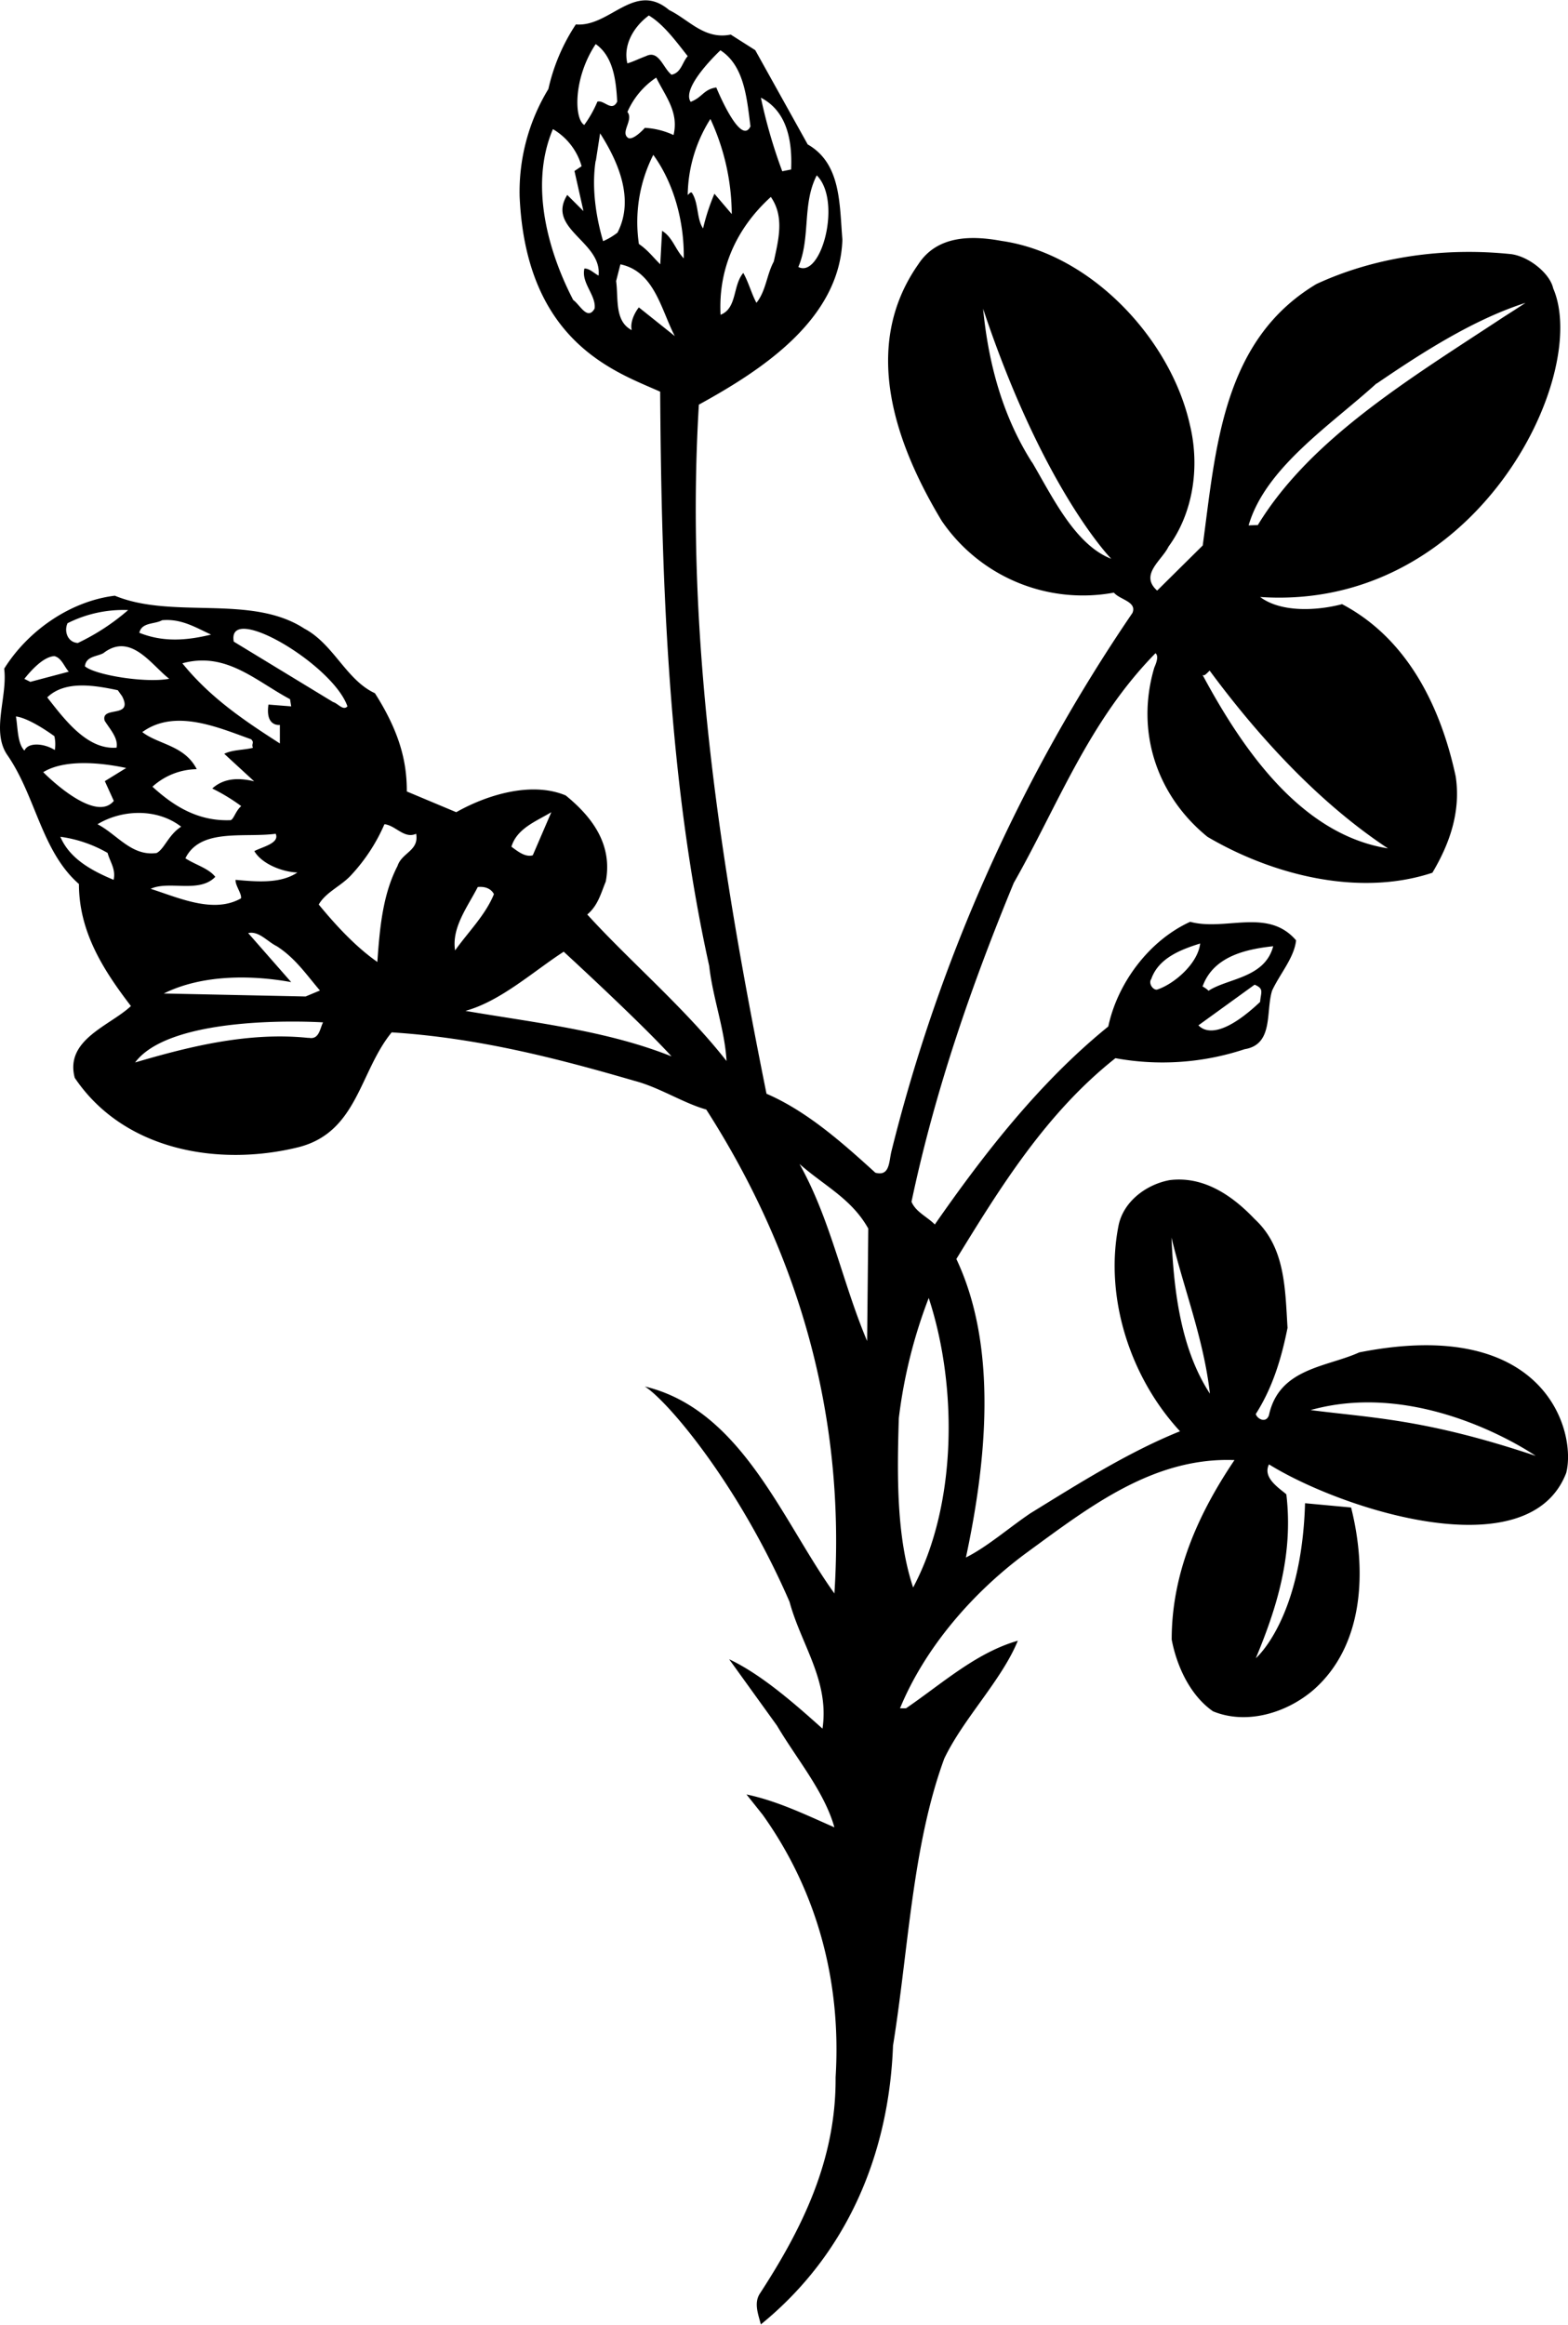 <?xml version="1.0"?>
<svg xmlns="http://www.w3.org/2000/svg" id="Layer_1" data-name="Layer 1" viewBox="0 0 367.08 543.93" width="367" height="544"><path d="M441.21,397.43c-7.64,3.47-18.76,3.64-21.14,14.7-.69,2-2.8.84-3.08-.28,3.93-6.16,6-13,7.43-20.16-.57-9.38-.57-18.9-7.71-25.48-5.32-5.6-12-10.08-19.88-9.1-5.45,1-10.91,5-12,10.78-3.22,16.38,2.52,35.14,14.42,48-12.18,4.9-24.08,12.46-35,19.18-5,3.36-10.08,7.84-15.12,10.36,4.76-22.26,7.56-49.14-2.24-69.86,10.22-16.66,21-34.16,37.24-47a61.17,61.17,0,0,0,30.24-2.1c6.86-1.12,4.9-8.82,6.44-13.72,1.82-3.92,5.18-7.7,5.61-11.76-6.59-7.7-16.53-2.1-24.79-4.34-9.8,4.48-17.08,14.56-19.17,24.5-16.25,13.16-29.41,30.24-40.61,46.34-1.81-1.82-4.48-2.94-5.46-5.32,5.46-25.9,14-50.54,23.94-74.62,10.36-18.2,17.5-37.8,33.18-53.76.84.7.14,2.38-.28,3.36-4.48,15.12.71,30.1,12.46,39.62,15,8.82,35.28,14.14,52.64,8.4,3.92-6.58,6.72-14.14,5.46-22.54-3.36-15.68-10.92-32.06-26.6-40.32-5.88,1.54-14.27,2-19.18-1.68,50.6,3.42,77.43-51.88,68.6-72.24-.74-3.44-5.6-7.42-9.8-8-16-1.68-32.06.7-45.64,7-22,13.16-23.52,38.36-26.6,61.18L393.9,219.13c-4.2-3.73,1.11-7.06,2.65-10.28,5.74-7.84,7.42-18.62,5-28.56-4.48-20-23.1-40-44.09-43-6.87-1.26-15-1.4-19.47,5.46-13.57,19.32-5.32,42.14,5.47,60.06a40,40,0,0,0,40.31,16.8c1.4,1.68,5.46,2.1,4.34,4.76a391.06,391.06,0,0,0-56.42,126c-.6,2.44-.36,5.94-3.77,5-8-7.28-16.11-14.42-25.48-18.48-10.37-51.66-19.19-105.7-15.83-161.28,14.56-8,33-19.88,33.6-38.64-.7-8.26-.27-17.78-8.12-22.26L299.81,92.65,294.07,89c-6.16,1.26-9.8-3.5-14.42-5.74-8.12-6.86-13.86,4.06-21.84,3.36a45.08,45.08,0,0,0-6.43,15.12,46.24,46.24,0,0,0-6.73,25.2c1.55,34.32,22.78,41.08,32.9,45.64.29,46.34,2.1,92,11.48,134.4.85,7.56,3.64,14.84,4.06,22.26-9.65-12.32-22.54-23.24-32.61-34.3,2.52-2.1,3.21-5,4.33-7.7,1.69-8.82-3.35-15.26-9.37-20.16-8-3.36-18.48-.14-25.63,3.92l-11.57-4.85c0-6.19-1.21-13.19-7.47-23-6.71-3.08-9.65-11.48-16.52-15.12-12.46-8.12-30.79-2.1-44.37-7.7-10.36,1.26-20.3,8.12-25.9,17.08.83,6.58-3.08,14.56.7,20.16,6.72,9.66,8,22.54,16.8,30.24,0,11.2,5.73,20.16,12.17,28.56-4.9,4.62-15.53,7.84-13.15,16.8C152,350.25,174.23,354,192.85,349.41c13.86-3.5,14.28-17.64,21.84-26.88,20,1.26,38.5,6,56.84,11.34,5.88,1.54,11.35,5.18,16.81,6.72,21.27,33.18,32.75,71.12,30,113.26-12.18-16.94-21.7-43-44.38-48.44,5.42,3.42,22,23,33.88,50.4,2.67,9.94,9.38,18.48,7.71,29.68-6.87-6.16-14.43-12.74-21.85-16.24l11.2,15.54c4.63,7.84,11.07,15.4,13.44,23.8-6.72-2.94-13.29-6.16-20.58-7.7l3.79,4.76c12.59,17.64,18.48,38.78,17.07,61.46.14,19.32-7.84,35.42-17.78,50.68-1.39,2.24-.28,4.9.28,7.14,20.31-16.52,30-40,30.94-65.24,3.64-22.54,4.49-46.76,12-67.2,4.48-9.38,13.45-18.34,17.22-27.58-9.79,2.8-17.77,10.08-26.18,15.82h-1.4c5.75-14,16.94-27.16,30-36.68,14.56-10.64,29.4-22.12,48.3-21.42-8.4,12.46-14.7,26.32-14.7,42,1.13,6,4.2,13,9.67,16.8,7.83,3.22,17.21.42,23.51-5,12-10.5,12.46-28.28,8.82-42.7l-10.78-1C427.73,459.93,417,469,417,469c4.9-11.76,8.82-24.22,7.14-38.36-1.82-1.54-5.6-3.92-4.06-7,17.23,10.66,60.86,24.66,69.58,2C492.13,416.07,484.9,388.77,441.21,397.43Zm-23.24-82c-10.77,10.14-14,5.74-14.42,5.46l13.16-9.52C419,312.31,418.17,313.17,418,315.39Zm3.08-13c-2,7.42-10.63,7.42-15.12,10.36a6,6,0,0,0-1.4-1C407.05,304.75,414.61,303.07,421.05,302.37Zm-28.56,7.7c1.68-5,7-7,11.48-8.4-.55,4.76-6.16,9.52-10.07,10.78C393.05,312.73,391.79,311.19,392.49,310.07Zm52.78-139.44c11.06-7.56,23-15.12,34.86-18.9-1.69,1.12-3.43,2.23-5.19,3.35-21.77,14.35-45.11,28.35-57.47,48.65l-2.16.08C419.23,190.37,434.49,180.43,445.27,170.63Zm-39.06,67.2c11.48,15.54,25.62,30.94,41.72,41.58-20.3-3.22-34-23.1-43.4-40.6C404.87,239,404.87,239.2,406.21,237.83Zm-41.58-48.72c-6.86-10.78-10.21-23-11.48-36,14.15,42.44,30,58.52,30,58.52C374.71,208.43,369.4,197.23,364.63,189.11Zm-50.4-67.2c5.94,6,1,24.19-4.33,21.42C312.83,136.47,310.73,128.63,314.23,121.91Zm-6-1.4-2.1.42a121.44,121.44,0,0,1-5-17.22C307.23,106.93,308.5,113.79,308.21,120.51ZM303.46,127c3.21,4.62,1.81,9.94.69,15.12-1.67,3.08-1.82,6.86-4.06,9.66-1.11-2-1.82-4.76-3.08-7-2.51,2.94-1.4,8.26-5.32,9.8C291.13,143.89,295.34,134.37,303.46,127Zm-11.77-34.3c5.6,3.64,6.16,11.34,7,17.78-2.32,4.87-8-9.1-8-9.1-3,.44-3.21,2.3-6,3.36C282.37,101.3,291.69,92.65,291.69,92.65ZM274.9,84.53c3.5,2.1,6.44,6.16,9.1,9.52-1.27,1.4-1.54,3.92-3.79,4.34-2-1.54-2.94-5.88-6-4.34-1.54.56-3.21,1.4-4.34,1.68C268.88,91.67,271.11,87.33,274.9,84.53Zm-5,22.54a18.61,18.61,0,0,1,6.72-8c2.24,4.48,5.33,8.12,4.06,13.44a18.28,18.28,0,0,0-6.72-1.68c-1.12,1.26-3.22,3.08-4.06,2.24C268.31,111.69,271.4,108.89,269.85,107.07Zm-7.41-15.82c4.19,2.94,4.75,8.82,5,13.44-1.27,2.52-3-.42-4.63,0a27.16,27.16,0,0,1-3.08,5.46C257.4,108.77,257.17,99.2,262.44,91.25Zm.69,54.18c-1.12-.56-2.1-1.68-3.36-1.68-.83,3.36,2.8,6.3,2.38,9.38-1.67,2.94-3.5-1-5-2-5.08-9.74-10.68-26.07-4.76-40a14.71,14.71,0,0,1,6.72,8.68l-1.67,1.12c.69,3.08,1.39,6.16,2.1,9.38l-3.79-3.78C250.81,134.51,264,137.45,263.13,145.43Zm-.69-26.88,1-6.44c4.2,6.58,8.12,15.4,4.07,23.24a15.27,15.27,0,0,1-3.37,2C262.57,131.85,261.46,125,262.44,118.55Zm10.07,34.3c-1,1.26-2.1,3.5-1.67,5.32-4.07-2.1-3.09-7.42-3.65-11.48l1-3.92c8,1.68,9.52,10.64,12.74,16.8ZM278,134.93l-.43,7.84c-1.82-1.82-2.94-3.36-5-4.76a34.86,34.86,0,0,1,3.37-20.86c4.89,6.72,7.27,15.82,7.13,24.22C281.05,139.27,280.5,136.47,278,134.93Zm6-8.4a34,34,0,0,1,5.31-17.78,53.5,53.5,0,0,1,5,22.26l-4.06-4.76a50.13,50.13,0,0,0-2.66,8.12c-1.54-2.24-1-6-2.65-8.4C284.55,125.83,284.27,126.39,284,126.53ZM252.07,271l-4.34,10.08c-1.82.56-3.77-1.12-5-2C244,274.79,248.57,273.11,252.07,271Zm-47.73-24.78c-1,1.12-2.24-.7-3.36-1l-23.25-14.14C176,221.7,200.93,236.4,204.34,246.23ZM181.1,299.29c2.52-.56,4.48,2,6.71,3.08,4.34,2.8,6.86,6.58,10.09,10.36l-3.36,1.4-33.19-.7c9-4.48,20.59-4.34,29.82-2.66Zm-2.95-12.46c-.13,1.26,1.54,3.36,1.26,4.34-6.43,3.64-14.56-.14-21.14-2.24,4.35-2,11.35,1.12,15.13-2.8-1.55-2-4.63-2.8-7-4.34,3.5-7.14,13.72-4.76,21.14-5.74,1,2.24-3.23,3.08-5,4.06,1.81,3.08,6.71,4.9,10.08,5C188.65,287.81,182.91,287.25,178.15,286.83Zm-21.84-34.58c7.71-5.6,17.92-1,25.48,1.68.84.84,0,1,.42,2-2.23.56-4.75.42-6.71,1.4l7,6.44c-3.5-.84-7-.84-9.81,1.68a44.37,44.37,0,0,1,6.78,4.12c-1.4,1.17-1.84,3.47-2.67,3.3-7.4.24-13.07-3.22-18.11-7.84a15.76,15.76,0,0,1,10.37-4.1C166.17,255.3,160.1,255.19,156.31,252.25Zm-8.81-2.66c1.25,2,3.21,4.06,2.79,6.3-6.85.56-12.17-6.58-16.23-11.76,4.19-4.06,11.19-2.8,16.52-1.68l1,1.4C154.35,249.17,146.52,246,147.5,249.59Zm-4.62-12.74c.27-2.38,2.79-2.24,4.33-3.08,6.44-5,11.35,2.94,15.41,6C157.07,240.83,145.24,238.9,142.88,236.85Zm45.64,13.72v4.34c-8.27-5.32-16.25-10.64-22.83-18.76,10.22-2.8,17.08,4.06,25.21,8.4l.27,1.68-5.32-.42C185.07,251.1,188.52,250.57,188.52,250.57Zm-27.58-24.5c4.47-.42,7.83,1.68,11.47,3.36-5.74,1.4-11.2,1.82-16.79-.42C156.17,226.49,159.25,227.05,160.94,226.07Zm-22.13.7A29,29,0,0,1,153,223.69a51.65,51.65,0,0,1-11.77,7.7C138.87,231.27,137.93,228.7,138.81,226.77Zm-3.08,7.7c1.68.42,2.25,2.38,3.37,3.64l-9,2.38-1.4-.7C130.13,238,133.08,234.61,135.73,234.47Zm-7,22.12c-1.67-1.68-1.54-5.32-2-8,3.36.42,9,4.62,9,4.62a8.33,8.33,0,0,1,.1,3.24C133.27,254.83,129.53,254.6,128.73,256.59Zm23.81,4.06-5,3.08,2.1,4.62c-4,4.92-14-4.18-16.52-6.72C138.12,258.55,146.65,259.39,152.54,260.65Zm-2.94,26.18c-4.76-2-10.22-4.76-12.47-10.08a30.39,30.39,0,0,1,11.06,3.78C148.75,282.63,150.15,284.31,149.6,286.83Zm-3.79-13c5.75-3.5,14-3.78,19.6.56-3,1.93-3.91,5.2-5.74,6.16C153.79,281.37,150.44,276.19,145.81,273.81Zm49.42,50c-14.56-1.54-29.11,2.38-40.6,5.74,8.74-11.7,44-9.38,44-9.38C197.9,321.55,197.75,324.35,195.23,323.79Zm20.87-40.32c-3.5,6.72-4.2,14.56-4.76,22.54-5.19-3.64-9.8-8.68-13.72-13.44,1.67-2.94,5.32-4.34,7.69-7A41.83,41.83,0,0,0,213,273.81c2.65.28,4.61,3.5,7.42,2.24C221.13,280,217.21,280.39,216.1,283.47Zm18.75,5c3-.31,3.78,1.68,3.78,1.68-2,4.9-6,8.82-9.09,13.16C228.69,298,232.48,293.13,234.85,288.51Zm-2.94,29c8.26-2.24,15.92-9.24,23.06-13.86,0,0,18,16.52,25.24,24.5C265.09,322.11,248.29,320.29,231.91,317.49ZM326,394.77c-5.75-13.58-8.54-28.42-15.83-41.44,5.88,5.18,12.18,8.12,16.1,15.12Zm10.77,57.68c-3.92-11.76-3.77-26.18-3.35-39.62a117.43,117.43,0,0,1,7-28.14C347.27,405.55,347,433.27,336.77,452.45Zm60.48-81.9c2.94,12.18,7.56,23.8,9,36.54C399.49,396.73,397.81,383.29,397.25,370.55Zm32.58,40.38c26.6-7.46,52.68,10.72,52.68,10.72C456.67,413,444.3,412.8,429.83,410.93Z" transform="translate(-123 -81)"/></svg>
